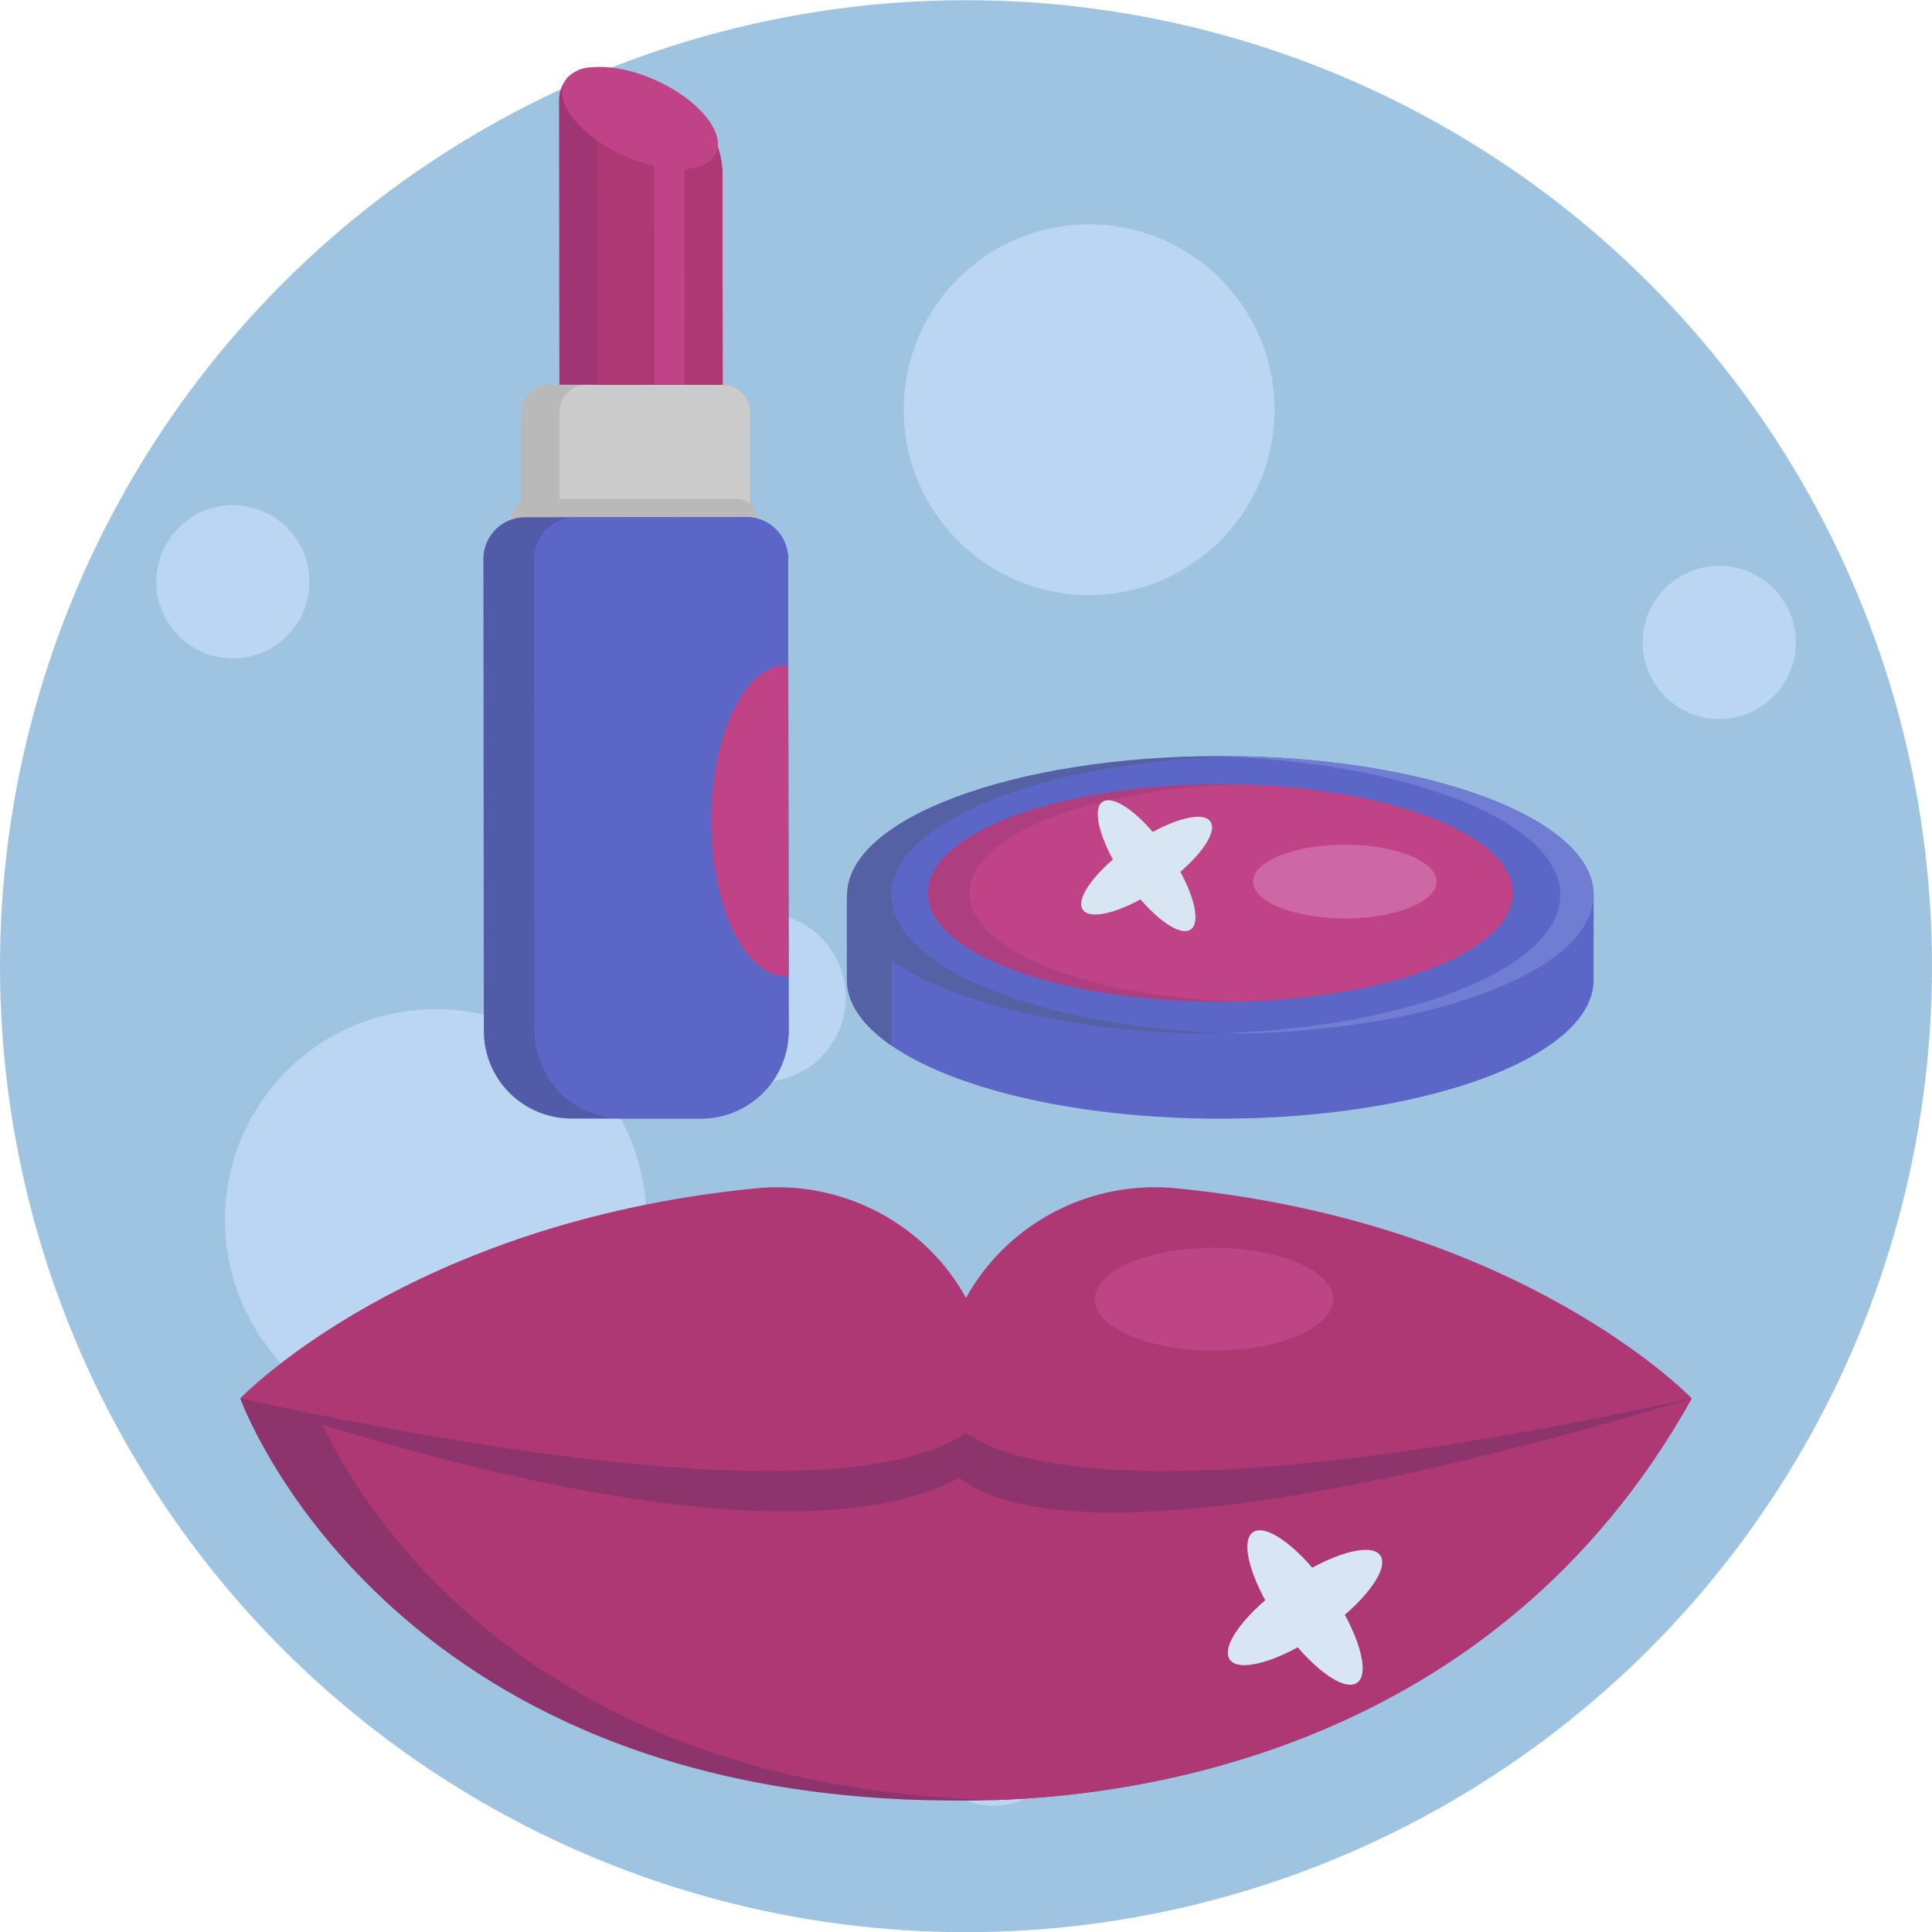 <svg height="512" viewBox="0 0 512 512" width="512" xmlns="http://www.w3.org/2000/svg"><g id="BULINE"><circle cx="256" cy="256.05" fill="#9fc4e2" r="256"/></g><g id="Icons"><g fill="#bad6f2"><circle cx="288.63" cy="108.58" r="49.13"/><circle cx="115.47" cy="323.29" r="55.84"/><circle cx="455.63" cy="170.25" r="20.3"/><circle cx="61.72" cy="154.19" r="20.3"/><circle cx="263.29" cy="458.22" r="20.3"/><circle cx="201.69" cy="264.3" r="22.44"/></g><path d="m198.75 109.19v27.86l-60.6.06v-27.87a7.23 7.23 0 0 1 7.22-7.23l46.15-.05a7.24 7.24 0 0 1 7.23 7.23z" fill="#b9b9b9"/><path d="m198.75 109.19v27.86h-50.51v-27.87a7.2 7.2 0 0 1 7.21-7.23h36.06a7.24 7.24 0 0 1 7.24 7.24z" fill="#cbcbcb"/><path d="m191.46 46.33.06 55.63h-43.28l-.08-75.52a8.56 8.56 0 0 1 11.59-8l2.26.85 14.66 5.58a23 23 0 0 1 14.79 21.46z" fill="#a03573"/><path d="m191.46 46.33.06 55.63h-33.28l-.07-75.52a8.49 8.49 0 0 1 3.83-7.12l11.4 4.34 3.26 1.24a23 23 0 0 1 14.79 21.43z" fill="#ad3874"/><path d="m141.1 132.2h54.08a5.64 5.64 0 0 1 5.64 5.64v.87a0 0 0 0 1 0 0h-65.36a0 0 0 0 1 0 0v-.87a5.64 5.64 0 0 1 5.64-5.64z" fill="#b9b9b9"/><path d="m181.4 27.37.07 74.6h-8l-.07-78.31 3.26 1.24a22.85 22.85 0 0 1 4.74 2.47z" fill="#c14387"/><ellipse cx="169.57" cy="31.26" fill="#c14387" rx="10.85" ry="22.19" transform="matrix(.419 -.908 .908 .419 70.17 172.15)"/><path d="m208.87 148.11.13 125.07a23.24 23.24 0 0 1 -23.21 23.25h-34.33a23.23 23.23 0 0 1 -23.24-23.21l-.12-125.07a11.06 11.06 0 0 1 11-11.07l58.66-.05a11.06 11.06 0 0 1 11.11 11.08z" fill="#515ba8"/><path d="m208.87 148.11.13 125.07a23.24 23.24 0 0 1 -23.21 23.25h-20.87a23.23 23.23 0 0 1 -23.24-23.21l-.12-125.07a11.06 11.06 0 0 1 11-11.07h45.2a11.06 11.06 0 0 1 11.11 11.03z" fill="#5c66c7"/><path d="m208.89 176.38.08 82.35h-.65c-10.92 0-19.78-18.42-19.8-41.18s8.8-41.21 19.72-41.22c.22.02.45.03.65.05z" fill="#c14387"/><path d="m422.33 259.64c0 20.35-44.3 36.82-98.95 36.82-37.67 0-70.44-7.83-87.14-19.37-7.53-5.18-11.8-11.13-11.8-17.45 0-4.38 2.07-8.6 5.85-12.49a38.67 38.67 0 0 1 6-5c16.7-11.53 49.47-19.37 87.14-19.37 54.57.05 98.9 16.53 98.9 36.86z" fill="#5c66c7"/><path d="m241.04 265.49-4.8-1.69-11.8-4.16v-22.46l5.85 9.97 5.95 10.14z" fill="#5c66c7"/><path d="m422.33 237.18v22.47h-15.82l-1.85-15.16z" fill="#5c66c7"/><path d="m422.33 237.18c0 19.59-41.15 35.61-93 36.75q-2.94.06-5.91.06c-54.64 0-98.94-16.48-98.94-36.81s44.3-36.82 98.94-36.82q3 0 5.91.06c51.85 1.14 93 17.16 93 36.76z" fill="#5461a5"/><path d="m422.33 237.18c0 19.59-41.15 35.61-93 36.75l-4.56-.13c-49.73-1.95-88.49-17.6-88.49-36.62s38.83-34.71 88.64-36.63c1.46-.05 2.93-.1 4.41-.13 51.85 1.14 93 17.16 93 36.76z" fill="#717dd3"/><path d="m413.5 237.18c0 19.05-38.91 34.73-88.77 36.62-49.73-1.95-88.49-17.6-88.49-36.62s38.83-34.71 88.64-36.63c49.79 1.93 88.62 17.59 88.62 36.63z" fill="#5c66c7"/><path d="m400.89 236.66c0 15.22-31.75 27.71-72 28.76-1.82.05-3.67.07-5.53.07-42.8 0-77.5-12.91-77.5-28.83s34.7-28.84 77.5-28.84c1.86 0 3.71 0 5.53.07 40.25 1.11 72 13.54 72 28.77z" fill="#ad3f80"/><path d="m400.89 236.66c0 15.22-31.75 27.71-72 28.76-40.23-1.05-72-13.54-72-28.76s31.75-27.71 72-28.77c40.25 1.11 72 13.54 72 28.77z" fill="#c14387"/><path d="m236.24 242.2v34.89c-7.53-5.18-11.8-11.13-11.8-17.45v-22.46l5.85 10a38.67 38.67 0 0 1 5.95-4.98z" fill="#5461a5"/><ellipse cx="356.39" cy="233.62" fill="#cd68a4" rx="24.32" ry="9.77"/><ellipse cx="303.66" cy="229.42" fill="#d7e6f2" rx="6.76" ry="20.54" transform="matrix(.823 -.569 .569 .823 -76.58 213.38)"/><ellipse cx="303.66" cy="229.42" fill="#d7e6f2" rx="20.54" ry="6.76" transform="matrix(.823 -.569 .569 .823 -76.58 213.38)"/><path d="m448.33 370.59c-52.47 94.05-148 105.24-184.57 106.44-6.65.23-10.44.13-10.44.13-151.66 0-189.65-106.57-189.65-106.57 25.6-5.72 59-7.46 127.65-7.29 128.78.29 257.01 7.29 257.01 7.29z" fill="#8e346d"/><path d="m448.33 370.59c-52.47 94.05-148 105.24-184.57 106.44-145.76-3.77-181.36-106.44-181.36-106.44 23.25-5.19 48.08-7.11 108.92-7.29 128.78.29 257.01 7.29 257.01 7.29z" fill="#ad3874"/><path d="m63.67 370.59s44.49-32.82 136.68-41.84c32.21-3.15 61.17 21 62.31 53.34v2.34c.04 0-25.02 44.21-198.99-13.84z" fill="#8e346d"/><path d="m448.33 370.59s-44.48-32.82-136.67-41.84c-32.21-3.15-61.17 21-62.31 53.34v2.34c-.04 0 4.05 44.88 198.98-13.84z" fill="#8e346d"/><path d="m63.67 370.59s44.49-46.65 136.68-55.68c32.21-3.15 61.17 21 62.31 53.34v2.34c.04 0-.03 43.32-198.99 0z" fill="#ad3874"/><path d="m448.33 370.59s-44.48-46.65-136.67-55.68c-32.21-3.15-61.17 21-62.31 53.34v2.34c-.04 0 .03 43.32 198.98 0z" fill="#ad3874"/><ellipse cx="321.69" cy="344.3" fill="#bd4586" rx="31.56" ry="13.62"/><ellipse cx="345.55" cy="425.95" fill="#d7e6f2" rx="7.98" ry="24.24" transform="matrix(.823 -.569 .569 .823 -180.91 272.07)"/><ellipse cx="345.55" cy="425.95" fill="#d7e6f2" rx="24.24" ry="7.98" transform="matrix(.823 -.569 .569 .823 -180.91 272.07)"/></g></svg>